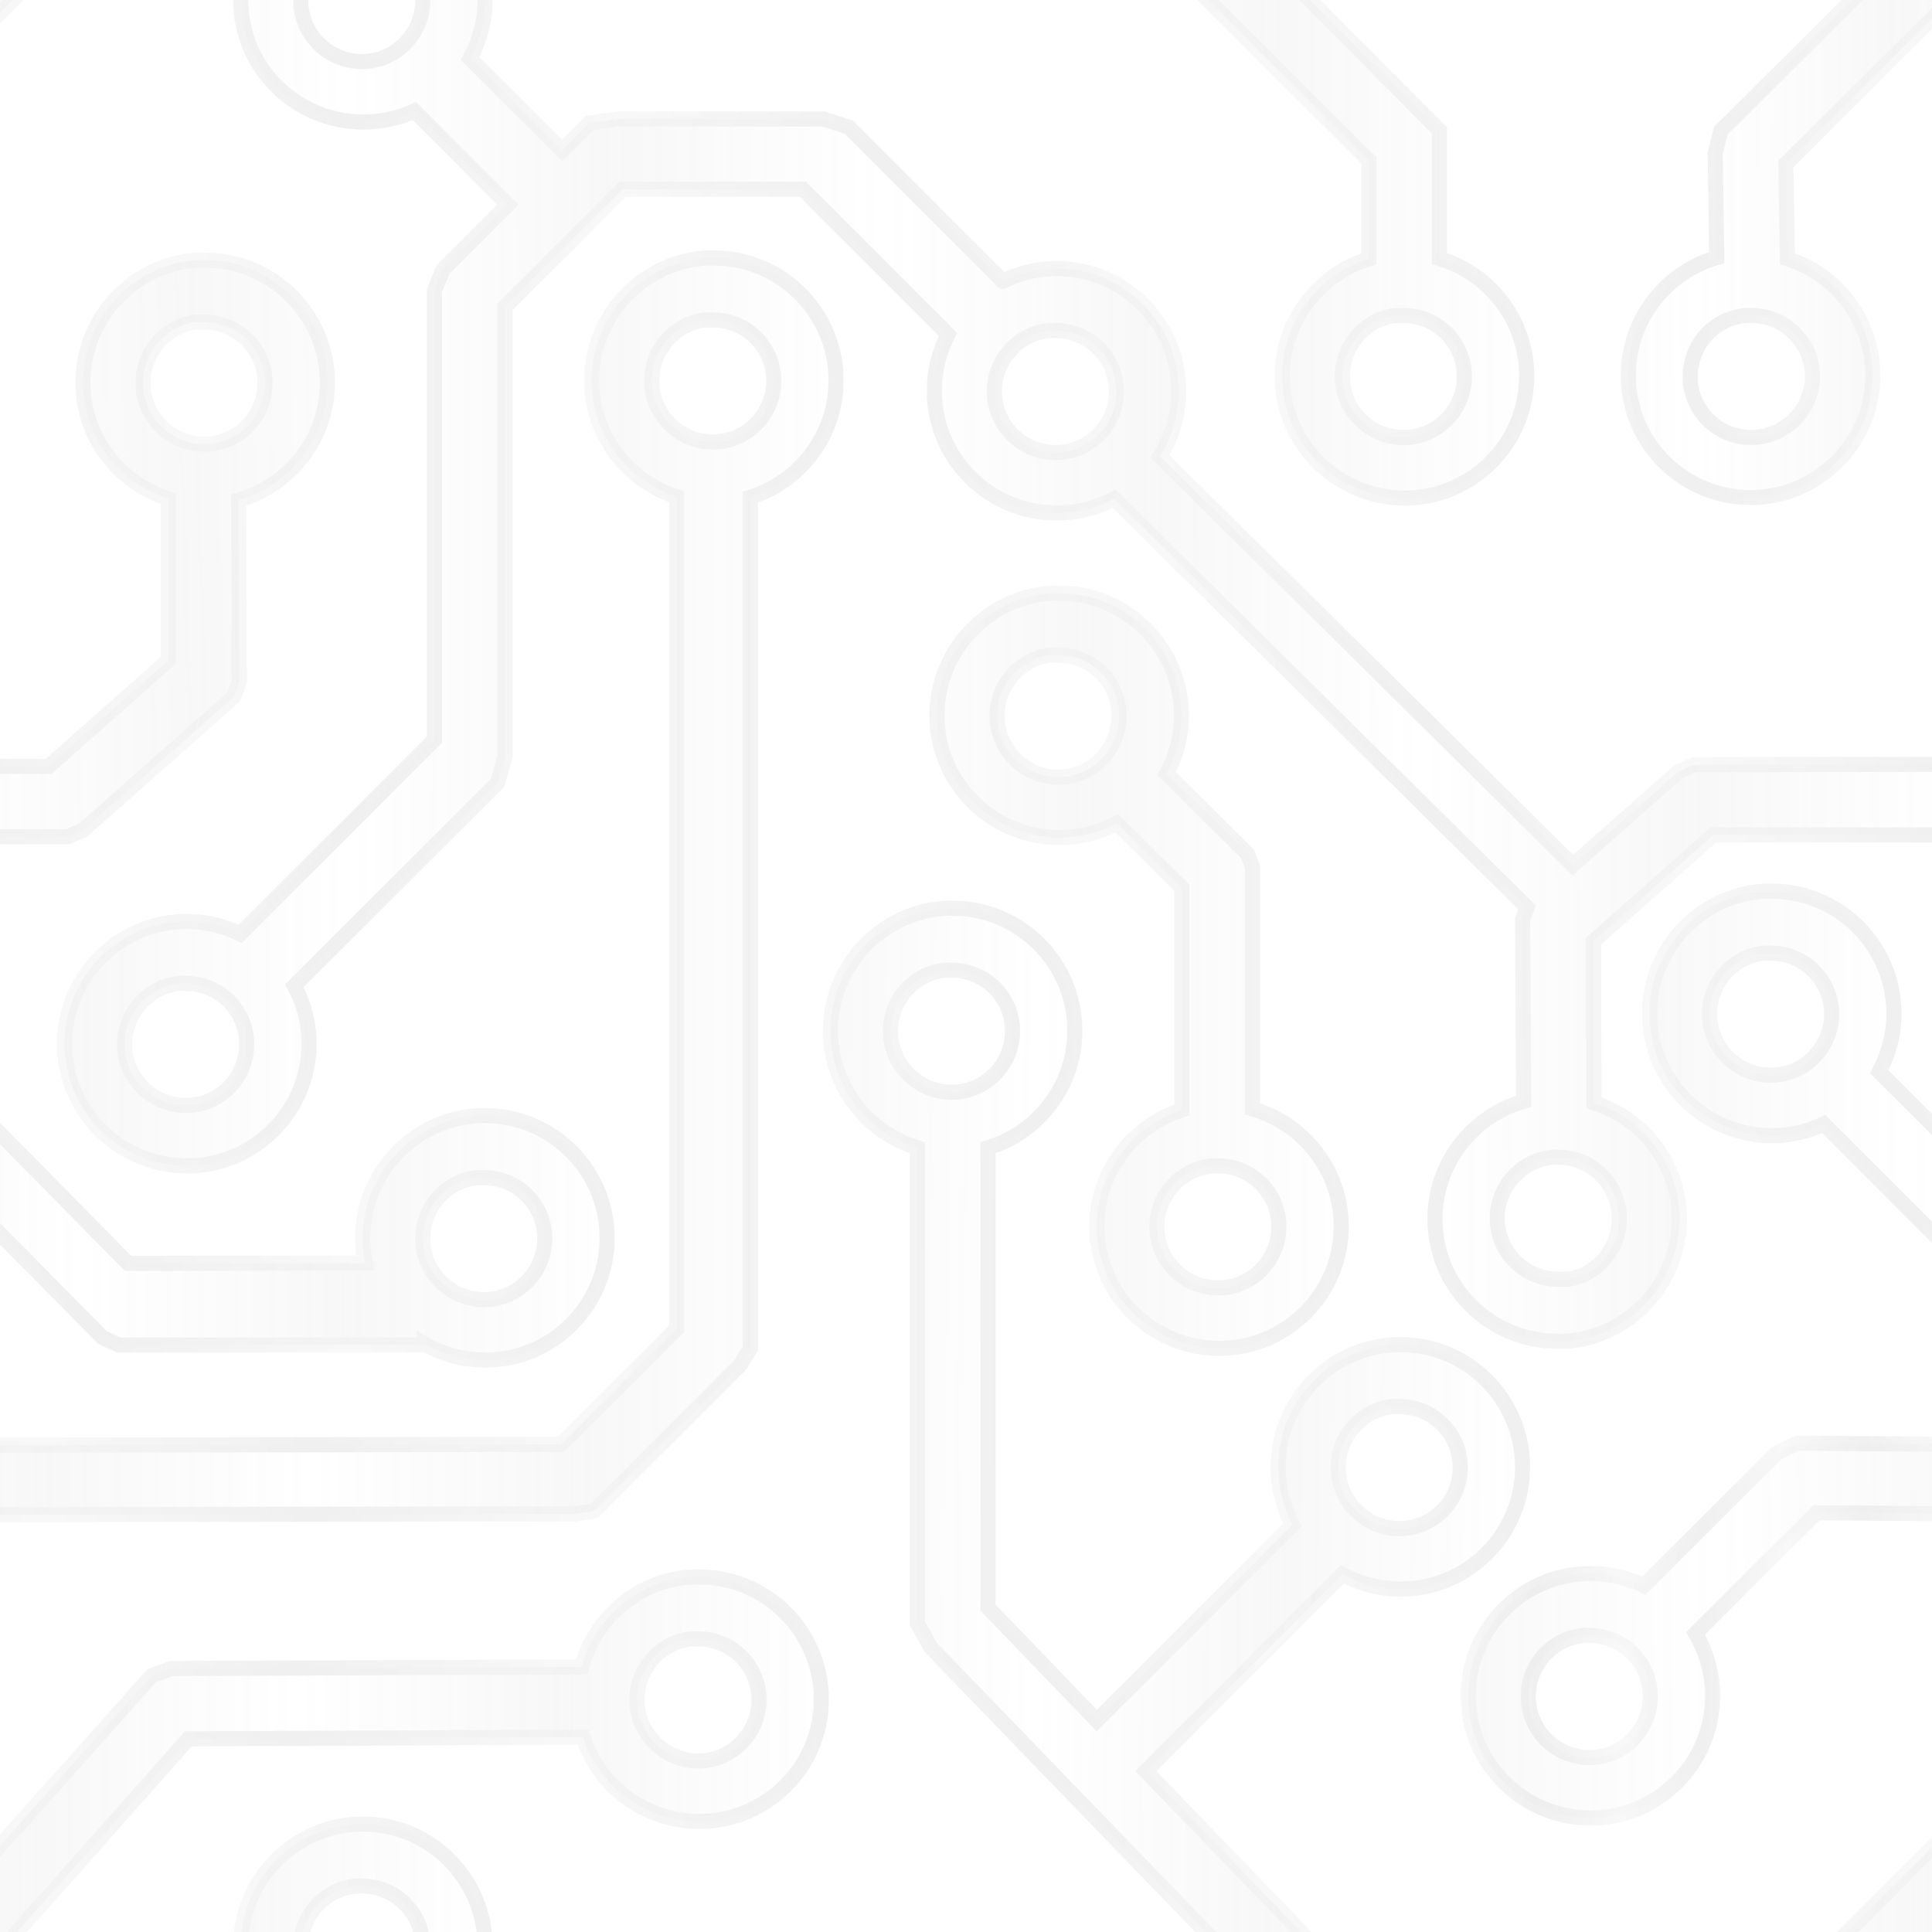 <?xml version="1.0" encoding="UTF-8" standalone="no"?>
<!-- Created with Inkscape (http://www.inkscape.org/) -->
<svg
   xmlns:dc="http://purl.org/dc/elements/1.1/"
   xmlns:cc="http://web.resource.org/cc/"
   xmlns:rdf="http://www.w3.org/1999/02/22-rdf-syntax-ns#"
   xmlns:svg="http://www.w3.org/2000/svg"
   xmlns="http://www.w3.org/2000/svg"
   xmlns:xlink="http://www.w3.org/1999/xlink"
   xmlns:sodipodi="http://sodipodi.sourceforge.net/DTD/sodipodi-0.dtd"
   xmlns:inkscape="http://www.inkscape.org/namespaces/inkscape"
   width="128"
   height="128"
   id="svg2"
   sodipodi:version="0.32"
   inkscape:version="0.44+devel"
   sodipodi:docbase="/home/fenix/devel/lunique-cvs/htdocs/src/img"
   sodipodi:docname="back.svg"
   version="1.0"
   inkscape:export-filename="/home/fenix/design/unique/back.png"
   inkscape:export-xdpi="72"
   inkscape:export-ydpi="72"
   inkscape:output_extension="org.inkscape.output.svg.inkscape"
   sodipodi:modified="true">
  <defs
     id="defs4">
    <linearGradient
       id="linearGradient17172">
      <stop
         id="stop17174"
         offset="0"
         style="stop-color:#939393;stop-opacity:1;" />
      <stop
         id="stop17176"
         offset="1"
         style="stop-color:#0a0a0a;stop-opacity:0;" />
    </linearGradient>
    <linearGradient
       id="linearGradient7523">
      <stop
         style="stop-color:#828262;stop-opacity:1;"
         offset="0"
         id="stop7525" />
      <stop
         style="stop-color:#1c1c1c;stop-opacity:0"
         offset="1"
         id="stop7527" />
    </linearGradient>
    <linearGradient
       id="linearGradient4888">
      <stop
         id="stop4890"
         offset="0"
         style="stop-color:#000000;stop-opacity:0.456;" />
      <stop
         id="stop4892"
         offset="1"
         style="stop-color:#000000;stop-opacity:1;" />
    </linearGradient>
    <linearGradient
       id="linearGradient4872">
      <stop
         style="stop-color:#828282;stop-opacity:1;"
         offset="0"
         id="stop4874" />
      <stop
         style="stop-color:#828282;stop-opacity:0;"
         offset="1"
         id="stop4876" />
    </linearGradient>
    <linearGradient
       inkscape:collect="always"
       xlink:href="#linearGradient4888"
       id="linearGradient8422"
       x1="313.311"
       y1="536.149"
       x2="313.311"
       y2="446.455"
       gradientUnits="userSpaceOnUse"
       gradientTransform="matrix(0.858,0,0,0.858,-110.27,-144.05)" />
    <linearGradient
       inkscape:collect="always"
       xlink:href="#linearGradient17172"
       id="linearGradient8430"
       x1="313.311"
       y1="536.149"
       x2="313.311"
       y2="446.455"
       gradientUnits="userSpaceOnUse"
       gradientTransform="matrix(0.858,0,0,0.858,-110.27,-144.05)" />
    <linearGradient
       inkscape:collect="always"
       xlink:href="#linearGradient4888"
       id="linearGradient1347"
       gradientUnits="userSpaceOnUse"
       gradientTransform="matrix(0.324,-0.11,0.109,0.326,15.756,-55.776)"
       spreadMethod="pad"
       x1="198.926"
       y1="430.961"
       x2="198.926"
       y2="136.474" />
    <linearGradient
       inkscape:collect="always"
       xlink:href="#linearGradient4872"
       id="linearGradient1349"
       gradientUnits="userSpaceOnUse"
       gradientTransform="matrix(0.324,-0.11,0.109,0.326,-30.078,-41.383)"
       x1="339.338"
       y1="433.991"
       x2="339.338"
       y2="139.504" />
    <linearGradient
       inkscape:collect="always"
       xlink:href="#linearGradient4872"
       id="linearGradient1353"
       gradientUnits="userSpaceOnUse"
       gradientTransform="matrix(0.519,0,0,0.525,-410.061,-257.668)"
       x1="339.338"
       y1="433.991"
       x2="339.338"
       y2="139.504" />
    <linearGradient
       inkscape:collect="always"
       xlink:href="#linearGradient4888"
       id="linearGradient1355"
       gradientUnits="userSpaceOnUse"
       gradientTransform="matrix(0.519,0,0,0.525,-337.245,-256.076)"
       spreadMethod="pad"
       x1="198.926"
       y1="430.961"
       x2="198.926"
       y2="136.474" />
    <linearGradient
       inkscape:collect="always"
       xlink:href="#linearGradient4872"
       id="linearGradient1377"
       gradientUnits="userSpaceOnUse"
       gradientTransform="matrix(0.324,-0.11,0.109,0.326,-62.324,22.884)"
       x1="339.338"
       y1="433.991"
       x2="339.338"
       y2="139.504" />
    <linearGradient
       inkscape:collect="always"
       xlink:href="#linearGradient4888"
       id="linearGradient1379"
       gradientUnits="userSpaceOnUse"
       gradientTransform="matrix(0.324,-0.11,0.109,0.326,-16.491,8.492)"
       spreadMethod="pad"
       x1="198.926"
       y1="430.961"
       x2="198.926"
       y2="136.474" />
    <linearGradient
       inkscape:collect="always"
       xlink:href="#linearGradient4872"
       id="linearGradient1383"
       gradientUnits="userSpaceOnUse"
       gradientTransform="matrix(0.324,-0.11,0.109,0.326,1.973,-105.93)"
       x1="339.338"
       y1="433.991"
       x2="339.338"
       y2="139.504" />
    <linearGradient
       inkscape:collect="always"
       xlink:href="#linearGradient4888"
       id="linearGradient1385"
       gradientUnits="userSpaceOnUse"
       gradientTransform="matrix(0.324,-0.11,0.109,0.326,47.807,-120.322)"
       spreadMethod="pad"
       x1="198.926"
       y1="430.961"
       x2="198.926"
       y2="136.474" />
    <linearGradient
       inkscape:collect="always"
       xlink:href="#linearGradient4872"
       id="linearGradient1389"
       gradientUnits="userSpaceOnUse"
       gradientTransform="matrix(0.324,-0.11,0.109,0.326,-93.58,-73.087)"
       x1="339.338"
       y1="433.991"
       x2="339.338"
       y2="139.504" />
    <linearGradient
       inkscape:collect="always"
       xlink:href="#linearGradient4888"
       id="linearGradient1391"
       gradientUnits="userSpaceOnUse"
       gradientTransform="matrix(0.324,-0.11,0.109,0.326,-47.747,-87.48)"
       spreadMethod="pad"
       x1="198.926"
       y1="430.961"
       x2="198.926"
       y2="136.474" />
    <linearGradient
       inkscape:collect="always"
       xlink:href="#linearGradient4872"
       id="linearGradient1395"
       gradientUnits="userSpaceOnUse"
       gradientTransform="matrix(0.324,-0.11,0.109,0.326,33.996,-9.176)"
       x1="339.338"
       y1="433.991"
       x2="339.338"
       y2="139.504" />
    <linearGradient
       inkscape:collect="always"
       xlink:href="#linearGradient4888"
       id="linearGradient1397"
       gradientUnits="userSpaceOnUse"
       gradientTransform="matrix(0.324,-0.11,0.109,0.326,79.83,-23.568)"
       spreadMethod="pad"
       x1="198.926"
       y1="430.961"
       x2="198.926"
       y2="136.474" />
    <linearGradient
       inkscape:collect="always"
       xlink:href="#linearGradient4872"
       id="linearGradient1401"
       gradientUnits="userSpaceOnUse"
       gradientTransform="matrix(0.324,-0.11,0.109,0.326,65.531,-73.644)"
       x1="339.338"
       y1="433.991"
       x2="339.338"
       y2="139.504" />
    <linearGradient
       inkscape:collect="always"
       xlink:href="#linearGradient4888"
       id="linearGradient1403"
       gradientUnits="userSpaceOnUse"
       gradientTransform="matrix(0.324,-0.11,0.109,0.326,111.365,-88.036)"
       spreadMethod="pad"
       x1="198.926"
       y1="430.961"
       x2="198.926"
       y2="136.474" />
    <linearGradient
       inkscape:collect="always"
       xlink:href="#linearGradient4872"
       id="linearGradient1407"
       gradientUnits="userSpaceOnUse"
       gradientTransform="matrix(0.324,-0.11,0.109,0.326,-62.045,-137.555)"
       x1="339.338"
       y1="433.991"
       x2="339.338"
       y2="139.504" />
    <linearGradient
       inkscape:collect="always"
       xlink:href="#linearGradient4888"
       id="linearGradient1409"
       gradientUnits="userSpaceOnUse"
       gradientTransform="matrix(0.324,-0.11,0.109,0.326,-16.212,-151.948)"
       spreadMethod="pad"
       x1="198.926"
       y1="430.961"
       x2="198.926"
       y2="136.474" />
    <linearGradient
       inkscape:collect="always"
       xlink:href="#linearGradient4872"
       id="linearGradient1413"
       gradientUnits="userSpaceOnUse"
       gradientTransform="matrix(0.324,-0.11,0.109,0.326,1.777,55.159)"
       x1="339.338"
       y1="433.991"
       x2="339.338"
       y2="139.504" />
    <linearGradient
       inkscape:collect="always"
       xlink:href="#linearGradient4888"
       id="linearGradient1415"
       gradientUnits="userSpaceOnUse"
       gradientTransform="matrix(0.324,-0.11,0.109,0.326,47.611,40.767)"
       spreadMethod="pad"
       x1="198.926"
       y1="430.961"
       x2="198.926"
       y2="136.474" />
    <linearGradient
       inkscape:collect="always"
       xlink:href="#linearGradient4872"
       id="linearGradient1419"
       gradientUnits="userSpaceOnUse"
       gradientTransform="matrix(0.324,-0.11,0.109,0.326,65.993,86.112)"
       x1="339.338"
       y1="433.991"
       x2="339.338"
       y2="139.504" />
    <linearGradient
       inkscape:collect="always"
       xlink:href="#linearGradient4888"
       id="linearGradient1421"
       gradientUnits="userSpaceOnUse"
       gradientTransform="matrix(0.324,-0.11,0.109,0.326,111.826,71.719)"
       spreadMethod="pad"
       x1="198.926"
       y1="430.961"
       x2="198.926"
       y2="136.474" />
    <linearGradient
       inkscape:collect="always"
       xlink:href="#linearGradient4872"
       id="linearGradient1425"
       gradientUnits="userSpaceOnUse"
       gradientTransform="matrix(0.324,-0.11,0.109,0.326,97.528,21.644)"
       x1="339.338"
       y1="433.991"
       x2="339.338"
       y2="139.504" />
    <linearGradient
       inkscape:collect="always"
       xlink:href="#linearGradient4888"
       id="linearGradient1427"
       gradientUnits="userSpaceOnUse"
       gradientTransform="matrix(0.324,-0.11,0.109,0.326,143.361,7.251)"
       spreadMethod="pad"
       x1="198.926"
       y1="430.961"
       x2="198.926"
       y2="136.474" />
    <linearGradient
       inkscape:collect="always"
       xlink:href="#linearGradient4872"
       id="linearGradient1431"
       gradientUnits="userSpaceOnUse"
       gradientTransform="matrix(0.324,-0.11,0.109,0.326,-93.888,87.605)"
       x1="339.338"
       y1="433.991"
       x2="339.338"
       y2="139.504" />
    <linearGradient
       inkscape:collect="always"
       xlink:href="#linearGradient4888"
       id="linearGradient1433"
       gradientUnits="userSpaceOnUse"
       gradientTransform="matrix(0.324,-0.11,0.109,0.326,-48.054,73.212)"
       spreadMethod="pad"
       x1="198.926"
       y1="430.961"
       x2="198.926"
       y2="136.474" />
    <linearGradient
       inkscape:collect="always"
       xlink:href="#linearGradient4872"
       id="linearGradient1437"
       gradientUnits="userSpaceOnUse"
       gradientTransform="matrix(0.324,-0.11,0.109,0.326,-29.757,119.627)"
       x1="339.338"
       y1="433.991"
       x2="339.338"
       y2="139.504" />
    <linearGradient
       inkscape:collect="always"
       xlink:href="#linearGradient4888"
       id="linearGradient1439"
       gradientUnits="userSpaceOnUse"
       gradientTransform="matrix(0.324,-0.11,0.109,0.326,16.076,105.234)"
       spreadMethod="pad"
       x1="198.926"
       y1="430.961"
       x2="198.926"
       y2="136.474" />
    <linearGradient
       inkscape:collect="always"
       xlink:href="#linearGradient4872"
       id="linearGradient1443"
       gradientUnits="userSpaceOnUse"
       gradientTransform="matrix(0.324,-0.11,0.109,0.326,34.458,150.58)"
       x1="339.338"
       y1="433.991"
       x2="339.338"
       y2="139.504" />
    <linearGradient
       inkscape:collect="always"
       xlink:href="#linearGradient4888"
       id="linearGradient1445"
       gradientUnits="userSpaceOnUse"
       gradientTransform="matrix(0.324,-0.11,0.109,0.326,80.292,136.187)"
       spreadMethod="pad"
       x1="198.926"
       y1="430.961"
       x2="198.926"
       y2="136.474" />
    <linearGradient
       inkscape:collect="always"
       xlink:href="#linearGradient4872"
       id="linearGradient1449"
       gradientUnits="userSpaceOnUse"
       gradientTransform="matrix(0.324,-0.11,0.109,0.326,-125.423,152.073)"
       x1="339.338"
       y1="433.991"
       x2="339.338"
       y2="139.504" />
    <linearGradient
       inkscape:collect="always"
       xlink:href="#linearGradient4888"
       id="linearGradient1451"
       gradientUnits="userSpaceOnUse"
       gradientTransform="matrix(0.324,-0.11,0.109,0.326,-79.589,137.68)"
       spreadMethod="pad"
       x1="198.926"
       y1="430.961"
       x2="198.926"
       y2="136.474" />
    <linearGradient
       inkscape:collect="always"
       xlink:href="#linearGradient4872"
       id="linearGradient1455"
       gradientUnits="userSpaceOnUse"
       gradientTransform="matrix(0.324,-0.11,0.109,0.326,-61.292,184.095)"
       x1="339.338"
       y1="433.991"
       x2="339.338"
       y2="139.504" />
    <linearGradient
       inkscape:collect="always"
       xlink:href="#linearGradient4888"
       id="linearGradient1457"
       gradientUnits="userSpaceOnUse"
       gradientTransform="matrix(0.324,-0.11,0.109,0.326,-15.459,169.702)"
       spreadMethod="pad"
       x1="198.926"
       y1="430.961"
       x2="198.926"
       y2="136.474" />
    <linearGradient
       inkscape:collect="always"
       xlink:href="#linearGradient4872"
       id="linearGradient1461"
       gradientUnits="userSpaceOnUse"
       gradientTransform="matrix(0.324,-0.11,0.109,0.326,-125.56,-9.072)"
       x1="339.338"
       y1="433.991"
       x2="339.338"
       y2="139.504" />
    <linearGradient
       inkscape:collect="always"
       xlink:href="#linearGradient4888"
       id="linearGradient1463"
       gradientUnits="userSpaceOnUse"
       gradientTransform="matrix(0.324,-0.11,0.109,0.326,-79.726,-23.464)"
       spreadMethod="pad"
       x1="198.926"
       y1="430.961"
       x2="198.926"
       y2="136.474" />
    <linearGradient
       inkscape:collect="always"
       xlink:href="#linearGradient4872"
       id="linearGradient1467"
       gradientUnits="userSpaceOnUse"
       gradientTransform="matrix(0.324,-0.11,0.109,0.326,-158.19,55.336)"
       x1="339.338"
       y1="433.991"
       x2="339.338"
       y2="139.504" />
    <linearGradient
       inkscape:collect="always"
       xlink:href="#linearGradient4888"
       id="linearGradient1469"
       gradientUnits="userSpaceOnUse"
       gradientTransform="matrix(0.324,-0.11,0.109,0.326,-112.356,40.944)"
       spreadMethod="pad"
       x1="198.926"
       y1="430.961"
       x2="198.926"
       y2="136.474" />
    <linearGradient
       inkscape:collect="always"
       xlink:href="#linearGradient4872"
       id="linearGradient1473"
       gradientUnits="userSpaceOnUse"
       gradientTransform="matrix(0.324,-0.11,0.109,0.326,-189.772,119.657)"
       x1="339.338"
       y1="433.991"
       x2="339.338"
       y2="139.504" />
    <linearGradient
       inkscape:collect="always"
       xlink:href="#linearGradient4888"
       id="linearGradient1475"
       gradientUnits="userSpaceOnUse"
       gradientTransform="matrix(0.324,-0.11,0.109,0.326,-143.939,105.264)"
       spreadMethod="pad"
       x1="198.926"
       y1="430.961"
       x2="198.926"
       y2="136.474" />
    <linearGradient
       inkscape:collect="always"
       xlink:href="#linearGradient4872"
       id="linearGradient1479"
       gradientUnits="userSpaceOnUse"
       gradientTransform="matrix(0.324,-0.11,0.109,0.326,2.62,214.413)"
       x1="339.338"
       y1="433.991"
       x2="339.338"
       y2="139.504" />
    <linearGradient
       inkscape:collect="always"
       xlink:href="#linearGradient4888"
       id="linearGradient1481"
       gradientUnits="userSpaceOnUse"
       gradientTransform="matrix(0.324,-0.11,0.109,0.326,48.453,200.02)"
       spreadMethod="pad"
       x1="198.926"
       y1="430.961"
       x2="198.926"
       y2="136.474" />
    <linearGradient
       inkscape:collect="always"
       xlink:href="#linearGradient4872"
       id="linearGradient1485"
       gradientUnits="userSpaceOnUse"
       gradientTransform="matrix(0.324,-0.11,0.109,0.326,129.016,-41.37)"
       x1="339.338"
       y1="433.991"
       x2="339.338"
       y2="139.504" />
    <linearGradient
       inkscape:collect="always"
       xlink:href="#linearGradient4888"
       id="linearGradient1487"
       gradientUnits="userSpaceOnUse"
       gradientTransform="matrix(0.324,-0.11,0.109,0.326,174.849,-55.763)"
       spreadMethod="pad"
       x1="198.926"
       y1="430.961"
       x2="198.926"
       y2="136.474" />
    <linearGradient
       inkscape:collect="always"
       xlink:href="#linearGradient4872"
       id="linearGradient1491"
       gradientUnits="userSpaceOnUse"
       gradientTransform="matrix(0.324,-0.11,0.109,0.326,-157.838,-105.227)"
       x1="339.338"
       y1="433.991"
       x2="339.338"
       y2="139.504" />
    <linearGradient
       inkscape:collect="always"
       xlink:href="#linearGradient4888"
       id="linearGradient1493"
       gradientUnits="userSpaceOnUse"
       gradientTransform="matrix(0.324,-0.11,0.109,0.326,-112.005,-119.62)"
       spreadMethod="pad"
       x1="198.926"
       y1="430.961"
       x2="198.926"
       y2="136.474" />
    <linearGradient
       inkscape:collect="always"
       xlink:href="#linearGradient4872"
       id="linearGradient1497"
       gradientUnits="userSpaceOnUse"
       gradientTransform="matrix(0.324,-0.11,0.109,0.326,-189.275,-41.557)"
       x1="339.338"
       y1="433.991"
       x2="339.338"
       y2="139.504" />
    <linearGradient
       inkscape:collect="always"
       xlink:href="#linearGradient4888"
       id="linearGradient1499"
       gradientUnits="userSpaceOnUse"
       gradientTransform="matrix(0.324,-0.11,0.109,0.326,-143.441,-55.95)"
       spreadMethod="pad"
       x1="198.926"
       y1="430.961"
       x2="198.926"
       y2="136.474" />
    <linearGradient
       inkscape:collect="always"
       xlink:href="#linearGradient4872"
       id="linearGradient1503"
       gradientUnits="userSpaceOnUse"
       gradientTransform="matrix(0.324,-0.11,0.109,0.326,-126.422,-169.914)"
       x1="339.338"
       y1="433.991"
       x2="339.338"
       y2="139.504" />
    <linearGradient
       inkscape:collect="always"
       xlink:href="#linearGradient4888"
       id="linearGradient1505"
       gradientUnits="userSpaceOnUse"
       gradientTransform="matrix(0.324,-0.11,0.109,0.326,-80.589,-184.306)"
       spreadMethod="pad"
       x1="198.926"
       y1="430.961"
       x2="198.926"
       y2="136.474" />
    <linearGradient
       inkscape:collect="always"
       xlink:href="#linearGradient4872"
       id="linearGradient1509"
       gradientUnits="userSpaceOnUse"
       gradientTransform="matrix(0.324,-0.11,0.109,0.326,-221.419,23.098)"
       x1="339.338"
       y1="433.991"
       x2="339.338"
       y2="139.504" />
    <linearGradient
       inkscape:collect="always"
       xlink:href="#linearGradient4888"
       id="linearGradient1511"
       gradientUnits="userSpaceOnUse"
       gradientTransform="matrix(0.324,-0.11,0.109,0.326,-175.585,8.706)"
       spreadMethod="pad"
       x1="198.926"
       y1="430.961"
       x2="198.926"
       y2="136.474" />
    <linearGradient
       inkscape:collect="always"
       xlink:href="#linearGradient4872"
       id="linearGradient2394"
       gradientUnits="userSpaceOnUse"
       gradientTransform="matrix(0.324,-0.11,0.109,0.326,-253.233,87.099)"
       x1="339.338"
       y1="433.991"
       x2="339.338"
       y2="139.504" />
    <linearGradient
       inkscape:collect="always"
       xlink:href="#linearGradient4888"
       id="linearGradient2396"
       gradientUnits="userSpaceOnUse"
       gradientTransform="matrix(0.324,-0.11,0.109,0.326,-207.399,72.707)"
       spreadMethod="pad"
       x1="198.926"
       y1="430.961"
       x2="198.926"
       y2="136.474" />
    <linearGradient
       inkscape:collect="always"
       xlink:href="#linearGradient4888"
       id="linearGradient3238"
       x1="31.862"
       y1="31.56"
       x2="55.152"
       y2="30.845"
       gradientUnits="userSpaceOnUse"
       gradientTransform="translate(-16.107,0.179)"
       spreadMethod="reflect" />
    <linearGradient
       inkscape:collect="always"
       xlink:href="#linearGradient4872"
       id="linearGradient3248"
       x1="31.862"
       y1="31.56"
       x2="55.152"
       y2="30.845"
       gradientUnits="userSpaceOnUse"
       gradientTransform="translate(-16.107,0.179)"
       spreadMethod="reflect" />
    <linearGradient
       inkscape:collect="always"
       xlink:href="#linearGradient4872"
       id="linearGradient3254"
       gradientUnits="userSpaceOnUse"
       gradientTransform="translate(-59.087,23.87)"
       x1="22.219"
       y1="31.203"
       x2="44.438"
       y2="31.203"
       spreadMethod="reflect" />
    <linearGradient
       inkscape:collect="always"
       xlink:href="#linearGradient4888"
       id="linearGradient3256"
       gradientUnits="userSpaceOnUse"
       gradientTransform="translate(-59.087,23.87)"
       x1="22.219"
       y1="31.203"
       x2="44.438"
       y2="31.203"
       spreadMethod="reflect" />
    <linearGradient
       inkscape:collect="always"
       xlink:href="#linearGradient4872"
       id="linearGradient3258"
       gradientUnits="userSpaceOnUse"
       gradientTransform="translate(-58.819,23.424)"
       x1="29.531"
       y1="50.124"
       x2="36.301"
       y2="50.124"
       spreadMethod="reflect" />
    <linearGradient
       inkscape:collect="always"
       xlink:href="#linearGradient4888"
       id="linearGradient3260"
       gradientUnits="userSpaceOnUse"
       gradientTransform="translate(-58.819,23.424)"
       x1="29.531"
       y1="50.124"
       x2="36.301"
       y2="50.124"
       spreadMethod="reflect" />
    <linearGradient
       inkscape:collect="always"
       xlink:href="#linearGradient4888"
       id="linearGradient3323"
       gradientUnits="userSpaceOnUse"
       gradientTransform="matrix(-1,1.279943e-3,-1.279943e-3,-1,162.426,131.746)"
       x1="22.219"
       y1="31.203"
       x2="44.438"
       y2="31.203"
       spreadMethod="reflect" />
    <linearGradient
       inkscape:collect="always"
       xlink:href="#linearGradient4872"
       id="linearGradient3329"
       gradientUnits="userSpaceOnUse"
       gradientTransform="translate(25.958,8.023365e-3)"
       x1="22.219"
       y1="31.203"
       x2="44.438"
       y2="31.203"
       spreadMethod="reflect" />
    <linearGradient
       inkscape:collect="always"
       xlink:href="#linearGradient4888"
       id="linearGradient3331"
       gradientUnits="userSpaceOnUse"
       gradientTransform="translate(25.958,8.023365e-3)"
       x1="22.219"
       y1="31.203"
       x2="44.438"
       y2="31.203"
       spreadMethod="reflect" />
    <linearGradient
       inkscape:collect="always"
       xlink:href="#linearGradient4872"
       id="linearGradient4224"
       gradientUnits="userSpaceOnUse"
       gradientTransform="matrix(-1,1.279943e-3,-1.279943e-3,-1,162.426,131.746)"
       x1="22.219"
       y1="31.203"
       x2="44.438"
       y2="31.203"
       spreadMethod="reflect" />
    <linearGradient
       inkscape:collect="always"
       xlink:href="#linearGradient4872"
       id="linearGradient4230"
       gradientUnits="userSpaceOnUse"
       gradientTransform="translate(83.101,-0.375)"
       x1="22.219"
       y1="31.203"
       x2="44.438"
       y2="31.203"
       spreadMethod="reflect" />
    <linearGradient
       inkscape:collect="always"
       xlink:href="#linearGradient4888"
       id="linearGradient4232"
       gradientUnits="userSpaceOnUse"
       gradientTransform="translate(83.101,-0.375)"
       x1="22.219"
       y1="31.203"
       x2="44.438"
       y2="31.203"
       spreadMethod="reflect" />
    <linearGradient
       inkscape:collect="always"
       xlink:href="#linearGradient4872"
       id="linearGradient6905"
       gradientUnits="userSpaceOnUse"
       gradientTransform="translate(67.743,69.983)"
       x1="22.219"
       y1="31.203"
       x2="44.438"
       y2="31.203"
       spreadMethod="reflect" />
    <linearGradient
       inkscape:collect="always"
       xlink:href="#linearGradient4888"
       id="linearGradient6907"
       gradientUnits="userSpaceOnUse"
       gradientTransform="translate(67.743,69.983)"
       x1="22.219"
       y1="31.203"
       x2="44.438"
       y2="31.203"
       spreadMethod="reflect" />
    <linearGradient
       inkscape:collect="always"
       xlink:href="#linearGradient4888"
       id="linearGradient9571"
       gradientUnits="userSpaceOnUse"
       gradientTransform="translate(158.879,-60.989)"
       spreadMethod="reflect"
       x1="29.531"
       y1="50.124"
       x2="36.301"
       y2="50.124" />
    <linearGradient
       inkscape:collect="always"
       xlink:href="#linearGradient4872"
       id="linearGradient9574"
       gradientUnits="userSpaceOnUse"
       gradientTransform="translate(158.879,-60.989)"
       spreadMethod="reflect"
       x1="6.153"
       y1="182.448"
       x2="-16.72"
       y2="182.701" />
    <linearGradient
       inkscape:collect="always"
       xlink:href="#linearGradient4888"
       id="linearGradient9603"
       gradientUnits="userSpaceOnUse"
       gradientTransform="translate(45.716,53.794)"
       spreadMethod="reflect"
       x1="20.433"
       y1="30.845"
       x2="40.509"
       y2="31.024" />
    <linearGradient
       inkscape:collect="always"
       xlink:href="#linearGradient4872"
       id="linearGradient9605"
       gradientUnits="userSpaceOnUse"
       gradientTransform="translate(45.716,53.794)"
       spreadMethod="reflect"
       x1="20.433"
       y1="30.845"
       x2="40.509"
       y2="31.024" />
    <linearGradient
       inkscape:collect="always"
       xlink:href="#linearGradient4872"
       id="linearGradient10502"
       gradientUnits="userSpaceOnUse"
       gradientTransform="translate(24.756,109.099)"
       spreadMethod="reflect"
       x1="22.219"
       y1="31.203"
       x2="44.438"
       y2="31.203" />
    <linearGradient
       inkscape:collect="always"
       xlink:href="#linearGradient4888"
       id="linearGradient10504"
       gradientUnits="userSpaceOnUse"
       gradientTransform="translate(24.756,109.099)"
       spreadMethod="reflect"
       x1="22.219"
       y1="31.203"
       x2="44.438"
       y2="31.203" />
    <linearGradient
       inkscape:collect="always"
       xlink:href="#linearGradient4888"
       id="linearGradient10533"
       gradientUnits="userSpaceOnUse"
       gradientTransform="matrix(-1.400132e-3,-1,1,-1.400132e-3,113.894,64.163)"
       spreadMethod="reflect"
       x1="33.056"
       y1="9.762"
       x2="33.08"
       y2="26.593" />
    <linearGradient
       inkscape:collect="always"
       xlink:href="#linearGradient4872"
       id="linearGradient10535"
       gradientUnits="userSpaceOnUse"
       gradientTransform="matrix(-1.400132e-3,-1,1,-1.400132e-3,113.894,64.163)"
       spreadMethod="reflect"
       x1="33.056"
       y1="9.762"
       x2="33.08"
       y2="26.593" />
    <linearGradient
       inkscape:collect="always"
       xlink:href="#linearGradient4872"
       id="linearGradient13158"
       gradientUnits="userSpaceOnUse"
       gradientTransform="translate(191.085,-51.135)"
       spreadMethod="reflect"
       x1="33.622"
       y1="50.83"
       x2="18.937"
       y2="65.72" />
    <linearGradient
       inkscape:collect="always"
       xlink:href="#linearGradient4888"
       id="linearGradient13160"
       gradientUnits="userSpaceOnUse"
       gradientTransform="translate(191.085,-51.135)"
       spreadMethod="reflect"
       x1="33.622"
       y1="50.83"
       x2="18.937"
       y2="65.72" />
    <linearGradient
       inkscape:collect="always"
       xlink:href="#linearGradient4872"
       id="linearGradient13164"
       gradientUnits="userSpaceOnUse"
       gradientTransform="translate(-35.062,-49.997)"
       spreadMethod="reflect"
       x1="33.622"
       y1="50.83"
       x2="18.937"
       y2="65.72" />
    <linearGradient
       inkscape:collect="always"
       xlink:href="#linearGradient4888"
       id="linearGradient13166"
       gradientUnits="userSpaceOnUse"
       gradientTransform="translate(-35.062,-49.997)"
       spreadMethod="reflect"
       x1="33.622"
       y1="50.83"
       x2="18.937"
       y2="65.72" />
    <linearGradient
       inkscape:collect="always"
       xlink:href="#linearGradient4872"
       id="linearGradient13176"
       gradientUnits="userSpaceOnUse"
       gradientTransform="translate(7.029,70.94)"
       spreadMethod="reflect"
       x1="22.219"
       y1="31.203"
       x2="44.438"
       y2="31.203" />
    <linearGradient
       inkscape:collect="always"
       xlink:href="#linearGradient4888"
       id="linearGradient13178"
       gradientUnits="userSpaceOnUse"
       gradientTransform="translate(7.029,70.94)"
       spreadMethod="reflect"
       x1="22.219"
       y1="31.203"
       x2="44.438"
       y2="31.203" />
    <linearGradient
       inkscape:collect="always"
       xlink:href="#linearGradient4872"
       id="linearGradient13236"
       gradientUnits="userSpaceOnUse"
       gradientTransform="translate(113.458,52.369)"
       spreadMethod="reflect"
       x1="22.219"
       y1="31.203"
       x2="44.438"
       y2="31.203" />
    <linearGradient
       inkscape:collect="always"
       xlink:href="#linearGradient4888"
       id="linearGradient13238"
       gradientUnits="userSpaceOnUse"
       gradientTransform="translate(113.458,52.369)"
       spreadMethod="reflect"
       x1="22.219"
       y1="31.203"
       x2="44.438"
       y2="31.203" />
    <linearGradient
       inkscape:collect="always"
       xlink:href="#linearGradient4872"
       id="linearGradient13254"
       gradientUnits="userSpaceOnUse"
       gradientTransform="translate(-3.062,129.532)"
       spreadMethod="reflect"
       x1="22.219"
       y1="31.203"
       x2="44.438"
       y2="31.203" />
    <linearGradient
       inkscape:collect="always"
       xlink:href="#linearGradient4888"
       id="linearGradient13256"
       gradientUnits="userSpaceOnUse"
       gradientTransform="translate(-3.062,129.532)"
       spreadMethod="reflect"
       x1="22.219"
       y1="31.203"
       x2="44.438"
       y2="31.203" />
  </defs>
  <sodipodi:namedview
     id="base"
     pagecolor="#ffffff"
     bordercolor="#666666"
     borderopacity="1.0"
     inkscape:pageopacity="0.0"
     inkscape:pageshadow="2"
     inkscape:zoom="1.979899"
     inkscape:cx="47.403501"
     inkscape:cy="47.813574"
     inkscape:document-units="px"
     inkscape:current-layer="layer1"
     inkscape:window-width="1024"
     inkscape:window-height="691"
     inkscape:window-x="0"
     inkscape:window-y="26"
     showgrid="true"
     width="128px"
     height="128px" />
  <g
     inkscape:label="Layer 1"
     inkscape:groupmode="layer"
     id="layer1">
    <g
       id="g14181"
       style="opacity:0.1"
       transform="matrix(0.801,0,0,0.801,-0.202,0.198)">
      <path
         sodipodi:nodetypes="csccccccccccssssssccsssssssc"
         id="path1408"
         d="M 16.455,21.272 C 11.235,21.665 7.112,26.078 7.112,31.397 C 7.112,35.905 10.089,39.694 14.174,40.991 L 14.174,54.366 L 4.268,63.147 L -14.768,63.108 L -14.768,68.952 L 5.862,68.96 L 7.143,68.397 L 19.58,57.397 L 20.049,56.147 L 19.987,41.116 C 24.218,39.915 27.33,36.015 27.33,31.397 C 27.33,25.821 22.813,21.272 17.237,21.272 C 17.149,21.272 17.042,21.27 16.955,21.272 C 16.87,21.274 16.79,21.268 16.705,21.272 C 16.7,21.273 16.679,21.272 16.674,21.272 C 16.648,21.272 16.606,21.272 16.58,21.272 C 16.539,21.275 16.496,21.269 16.455,21.272 z M 16.362,26.397 C 16.381,26.394 16.405,26.4 16.424,26.397 C 16.455,26.396 16.518,26.398 16.549,26.397 C 16.58,26.396 16.643,26.398 16.674,26.397 C 16.823,26.384 16.99,26.397 17.143,26.397 C 19.931,26.397 22.174,28.641 22.174,31.429 C 22.174,34.217 19.931,36.491 17.143,36.491 C 14.355,36.491 12.08,34.217 12.08,31.429 C 12.08,28.895 13.929,26.76 16.362,26.397 z "
         style="opacity:0.6;color:#000000;fill:url(#linearGradient3248);fill-opacity:1;fill-rule:nonzero;stroke:url(#linearGradient3238);stroke-width:1.25;stroke-linecap:round;stroke-linejoin:miter;marker:none;marker-start:none;marker-mid:none;marker-end:none;stroke-miterlimit:4;stroke-dasharray:none;stroke-dashoffset:0.1;stroke-opacity:1;visibility:visible;display:inline;overflow:visible" />
      <path
         id="path3250"
         d="M -26.025,44.964 C -31.48,45.102 -35.868,49.6 -35.868,55.089 C -35.868,60.665 -31.319,65.183 -25.743,65.183 C -20.167,65.183 -15.65,60.665 -15.65,55.089 C -15.65,49.513 -20.167,44.964 -25.743,44.964 C -25.83,44.964 -25.938,44.962 -26.025,44.964 z M -26.306,50.089 C -26.157,50.076 -25.989,50.089 -25.837,50.089 C -23.049,50.089 -20.806,52.332 -20.806,55.12 C -20.806,57.908 -23.049,60.183 -25.837,60.183 C -28.625,60.183 -30.9,57.908 -30.9,55.12 C -30.9,52.485 -28.882,50.318 -26.306,50.089 z "
         style="opacity:0.6;color:#000000;fill:url(#linearGradient3254);fill-opacity:1;fill-rule:nonzero;stroke:url(#linearGradient3256);stroke-width:1.25;stroke-linecap:round;stroke-linejoin:miter;marker:none;marker-start:none;marker-mid:none;marker-end:none;stroke-miterlimit:4;stroke-dasharray:none;stroke-dashoffset:0.1;stroke-opacity:1;visibility:visible;display:inline;overflow:visible" />
      <rect
         ry="0"
         rx="1.91"
         y="64.997"
         x="-28.816"
         height="17.101"
         width="5.825"
         id="rect3252"
         style="opacity:0.6;color:#000000;fill:url(#linearGradient3258);fill-opacity:1;fill-rule:nonzero;stroke:url(#linearGradient3260);stroke-width:1.25;stroke-linecap:round;stroke-linejoin:miter;marker:none;marker-start:none;marker-mid:none;marker-end:none;stroke-miterlimit:4;stroke-dasharray:none;stroke-dashoffset:0.1;stroke-opacity:1;visibility:visible;display:inline;overflow:visible" />
      <path
         sodipodi:nodetypes="cssccccccssssscccccccsssccccssssssssscccccccccsssccccccccsssssssssccssssssssssccssssssccsssssccssssssssssc"
         id="path3319"
         d="M 29.125,-10.375 C 24.078,-9.81 20.156,-5.445 20.156,-0.25 C 20.156,5.326 24.705,9.844 30.281,9.844 C 31.793,9.844 33.244,9.533 34.531,8.938 L 42.25,16.688 L 36.906,22.031 L 36.188,23.781 L 36.188,60.938 L 20.125,77 C 18.793,76.349 17.3,75.969 15.719,75.969 C 15.632,75.969 15.524,75.967 15.438,75.969 C 9.982,76.107 5.594,80.605 5.594,86.094 C 5.594,91.67 10.143,96.188 15.719,96.188 C 21.295,96.188 25.813,91.67 25.812,86.094 C 25.812,84.351 25.371,82.716 24.594,81.281 L 41.406,64.5 L 42.031,62.312 L 42.031,25.125 L 51.75,15.406 L 66.656,15.406 L 78.656,27.406 C 78.652,27.414 78.661,27.429 78.656,27.438 C 77.935,28.831 77.531,30.421 77.531,32.094 C 77.531,37.67 82.08,42.188 87.656,42.188 C 89.377,42.188 90.989,41.759 92.406,41 L 126.562,74.812 L 126.188,75.812 L 126.281,90.844 C 122.051,92.051 118.932,95.976 118.938,100.594 C 118.945,106.17 123.486,110.695 129.062,110.688 C 129.15,110.687 129.257,110.69 129.344,110.688 C 129.429,110.685 129.509,110.692 129.594,110.688 C 129.599,110.687 129.62,110.688 129.625,110.688 C 129.651,110.688 129.693,110.688 129.719,110.688 C 129.745,110.687 129.786,110.687 129.812,110.688 C 129.815,110.687 129.837,110.687 129.844,110.688 C 135.063,110.288 139.163,105.882 139.156,100.562 C 139.15,96.055 136.18,92.261 132.094,90.969 L 132.062,77.594 L 141.969,68.812 L 161,68.812 L 161,62.969 L 140.375,63 L 139.094,63.562 L 130.344,71.312 L 96.188,37.5 C 97.174,35.941 97.75,34.076 97.75,32.094 C 97.75,26.518 93.232,21.969 87.656,21.969 C 87.569,21.969 87.462,21.967 87.375,21.969 C 85.883,22.007 84.483,22.379 83.219,23 L 83.188,23 L 70.469,10.281 L 68.375,9.594 L 51.281,9.594 L 49,9.938 L 46.75,12.188 L 39.125,4.594 C 39.916,3.154 40.375,1.509 40.375,-0.25 C 40.375,-5.826 35.857,-10.375 30.281,-10.375 C 30.194,-10.375 30.087,-10.377 30,-10.375 C 29.915,-10.373 29.835,-10.379 29.75,-10.375 C 29.745,-10.375 29.724,-10.375 29.719,-10.375 C 29.693,-10.375 29.651,-10.376 29.625,-10.375 C 29.594,-10.374 29.531,-10.376 29.5,-10.375 C 29.469,-10.374 29.406,-10.376 29.375,-10.375 C 29.344,-10.374 29.281,-10.376 29.25,-10.375 C 29.21,-10.371 29.165,-10.379 29.125,-10.375 z M 29.219,-5.25 C 29.237,-5.253 29.263,-5.247 29.281,-5.25 C 29.292,-5.25 29.333,-5.25 29.344,-5.25 C 29.354,-5.25 29.396,-5.25 29.406,-5.25 C 29.417,-5.25 29.458,-5.25 29.469,-5.25 C 29.499,-5.252 29.563,-5.249 29.594,-5.25 C 29.625,-5.251 29.688,-5.249 29.719,-5.25 C 29.868,-5.263 30.035,-5.25 30.188,-5.25 C 32.976,-5.25 35.219,-3.007 35.219,-0.219 C 35.219,2.569 32.976,4.844 30.188,4.844 C 27.399,4.844 25.125,2.569 25.125,-0.219 C 25.125,-2.694 26.87,-4.816 29.219,-5.25 z M 86.969,27.094 C 87.009,27.089 87.053,27.097 87.094,27.094 C 87.096,27.094 87.122,27.094 87.125,27.094 C 87.259,27.087 87.429,27.094 87.562,27.094 C 90.351,27.094 92.594,29.337 92.594,32.125 C 92.594,34.913 90.351,37.188 87.562,37.188 C 84.774,37.187 82.5,34.913 82.5,32.125 C 82.5,29.531 84.45,27.378 86.969,27.094 z M 15,81.094 C 15.06,81.086 15.096,81.099 15.156,81.094 C 15.305,81.081 15.473,81.094 15.625,81.094 C 18.413,81.094 20.656,83.337 20.656,86.125 C 20.656,88.913 18.413,91.188 15.625,91.188 C 12.837,91.188 10.562,88.913 10.562,86.125 C 10.562,83.551 12.51,81.405 15,81.094 z M 128.688,95.469 C 128.749,95.463 128.813,95.472 128.875,95.469 C 128.961,95.464 129.038,95.469 129.125,95.469 C 131.913,95.465 134.184,97.743 134.188,100.531 C 134.191,103.065 132.37,105.197 129.938,105.562 C 129.93,105.562 129.908,105.562 129.906,105.562 C 129.904,105.562 129.881,105.562 129.875,105.562 C 129.852,105.564 129.782,105.563 129.75,105.562 C 129.727,105.564 129.657,105.563 129.625,105.562 C 129.476,105.576 129.309,105.562 129.156,105.562 C 126.368,105.566 124.097,103.319 124.094,100.531 C 124.09,97.894 126.11,95.699 128.688,95.469 z "
         style="opacity:0.6;color:#000000;fill:url(#linearGradient4224);fill-opacity:1;fill-rule:nonzero;stroke:url(#linearGradient3323);stroke-width:1.25;stroke-linecap:round;stroke-linejoin:miter;marker:none;marker-start:none;marker-mid:none;marker-end:none;stroke-miterlimit:4;stroke-dasharray:none;stroke-dashoffset:0.1;stroke-opacity:1;visibility:visible;display:inline;overflow:visible" />
      <path
         sodipodi:nodetypes="csccccccccccssssccsssssssc"
         id="path3325"
         d="M 58.656,21.094 C 53.378,21.426 49.187,25.858 49.188,31.219 C 49.188,35.719 52.144,39.541 56.219,40.844 L 56.219,109.656 L 46.656,119.219 L -19.625,119.312 L -19.625,125.062 L 47.844,124.969 L 49.406,124.719 L 61.5,112.625 L 62.312,111.281 L 62.312,40.875 C 66.422,39.597 69.406,35.749 69.406,31.219 C 69.406,25.643 64.889,21.094 59.312,21.094 C 59.225,21.094 59.118,21.092 59.031,21.094 C 58.989,21.095 58.949,21.092 58.906,21.094 C 58.822,21.097 58.74,21.088 58.656,21.094 z M 58.562,26.219 C 58.602,26.214 58.648,26.223 58.688,26.219 C 58.698,26.219 58.74,26.219 58.75,26.219 C 58.753,26.219 58.779,26.219 58.781,26.219 C 58.915,26.212 59.085,26.219 59.219,26.219 C 62.007,26.219 64.25,28.462 64.25,31.25 C 64.25,34.038 62.007,36.312 59.219,36.312 C 56.431,36.312 54.156,34.038 54.156,31.25 C 54.156,28.676 56.073,26.53 58.562,26.219 z "
         style="opacity:0.6;color:#000000;fill:url(#linearGradient3329);fill-opacity:1;fill-rule:nonzero;stroke:url(#linearGradient3331);stroke-width:1.25;stroke-linecap:round;stroke-linejoin:miter;marker:none;marker-start:none;marker-mid:none;marker-end:none;stroke-miterlimit:4;stroke-dasharray:none;stroke-dashoffset:0.1;stroke-opacity:1;visibility:visible;display:inline;overflow:visible" />
      <path
         sodipodi:nodetypes="ccccsssccccssssssssc"
         id="path4226"
         d="M 101.031,-7.866 L 96.812,-3.616 L 113.469,13.009 L 113.469,21.165 C 109.336,22.438 106.312,26.307 106.312,30.853 C 106.312,36.429 110.861,40.946 116.438,40.946 C 122.014,40.946 126.531,36.429 126.531,30.853 C 126.531,26.279 123.483,22.382 119.312,21.134 L 119.312,10.54 L 101.031,-7.866 z M 115.625,25.853 C 115.644,25.85 115.668,25.855 115.688,25.853 C 115.695,25.852 115.711,25.853 115.719,25.853 C 115.75,25.853 115.812,25.852 115.844,25.853 C 115.851,25.853 115.867,25.853 115.875,25.853 C 116.024,25.839 116.191,25.853 116.344,25.853 C 119.132,25.853 121.375,28.096 121.375,30.884 C 121.375,33.672 119.132,35.946 116.344,35.946 C 113.556,35.946 111.281,33.672 111.281,30.884 C 111.281,28.33 113.164,26.19 115.625,25.853 z "
         style="opacity:0.6;color:#000000;fill:url(#linearGradient4230);fill-opacity:1;fill-rule:nonzero;stroke:url(#linearGradient4232);stroke-width:1.25;stroke-linecap:round;stroke-linejoin:miter;marker:none;marker-start:none;marker-mid:none;marker-end:none;stroke-miterlimit:4;stroke-dasharray:none;stroke-dashoffset:0.1;stroke-opacity:1;visibility:visible;display:inline;overflow:visible" />
      <path
         id="path5992"
         d="M 87.219,48.812 C 81.941,49.145 77.75,53.577 77.75,58.938 C 77.75,64.514 82.299,69.031 87.875,69.031 C 89.596,69.031 91.208,68.603 92.625,67.844 L 98,73.188 L 98,91.562 C 93.927,92.872 90.969,96.685 90.969,101.188 C 90.969,106.764 95.518,111.281 101.094,111.281 C 106.67,111.281 111.188,106.764 111.188,101.188 C 111.188,96.57 108.076,92.678 103.844,91.469 L 103.844,71.469 L 103.438,70.375 L 96.75,63.75 C 97.527,62.32 97.969,60.68 97.969,58.938 C 97.969,53.361 93.451,48.812 87.875,48.812 C 87.788,48.812 87.68,48.81 87.594,48.812 C 87.551,48.814 87.511,48.811 87.469,48.812 C 87.384,48.816 87.303,48.807 87.219,48.812 z M 87.125,53.938 C 87.165,53.933 87.21,53.942 87.25,53.938 C 87.26,53.938 87.302,53.937 87.312,53.938 C 87.462,53.924 87.629,53.938 87.781,53.938 C 90.569,53.937 92.812,56.181 92.812,58.969 C 92.813,61.757 90.569,64.031 87.781,64.031 C 84.993,64.031 82.719,61.757 82.719,58.969 C 82.719,56.395 84.635,54.249 87.125,53.938 z M 100.531,96.188 C 100.68,96.174 100.848,96.188 101,96.188 C 103.788,96.187 106.031,98.431 106.031,101.219 C 106.031,104.007 103.788,106.281 101,106.281 C 98.212,106.281 95.938,104.007 95.938,101.219 C 95.938,98.583 97.955,96.417 100.531,96.188 z "
         style="opacity:0.6;color:#000000;fill:url(#linearGradient6905);fill-opacity:1;fill-rule:nonzero;stroke:url(#linearGradient6907);stroke-width:1.25;stroke-linecap:round;stroke-linejoin:miter;marker:none;marker-start:none;marker-mid:none;marker-end:none;stroke-miterlimit:4;stroke-dasharray:none;stroke-dashoffset:0.1;stroke-opacity:1;visibility:visible;display:inline;overflow:visible" />
      <path
         sodipodi:nodetypes="ccccsssscccccsssssc"
         id="path6004"
         d="M 157.188,-3.969 L 142.594,10.562 L 142.125,12.406 L 142.25,21.062 C 138.027,22.279 134.931,26.205 134.938,30.812 C 134.938,30.9 134.935,31.007 134.938,31.094 C 135.084,36.549 139.574,40.914 145.062,40.906 C 150.639,40.898 155.164,36.357 155.156,30.781 C 155.15,26.273 152.174,22.446 148.094,21.156 L 147.969,13.312 L 161.219,0.125 L 157.188,-3.969 z M 144.75,25.844 C 144.857,25.837 144.985,25.844 145.094,25.844 C 147.882,25.84 150.152,28.087 150.156,30.875 C 150.16,33.663 147.882,35.934 145.094,35.938 C 142.458,35.941 140.295,33.92 140.062,31.344 C 140.049,31.195 140.063,31.027 140.062,30.875 C 140.059,28.196 142.115,26.013 144.75,25.844 z "
         style="opacity:0.6;color:#000000;fill:url(#linearGradient10535);fill-opacity:1;fill-rule:nonzero;stroke:url(#linearGradient10533);stroke-width:1.25;stroke-linecap:round;stroke-linejoin:miter;marker:none;marker-start:none;marker-mid:none;marker-end:none;stroke-miterlimit:4;stroke-dasharray:none;stroke-dashoffset:0.1;stroke-opacity:1;visibility:visible;display:inline;overflow:visible" />
      <path
         id="rect9546"
         d="M 148.938,119.125 L 147.219,119.938 L 136.219,130.906 C 134.887,130.255 133.394,129.906 131.812,129.906 C 131.725,129.906 131.618,129.904 131.531,129.906 C 126.075,130.045 121.687,134.542 121.688,140.031 C 121.688,145.607 126.236,150.125 131.812,150.125 C 137.389,150.125 141.906,145.607 141.906,140.031 C 141.906,138.158 141.389,136.383 140.5,134.875 C 140.495,134.867 140.505,134.852 140.5,134.844 L 150.5,124.875 L 162.844,124.969 L 162.844,119.219 L 148.938,119.125 z M 131.281,135 C 131.415,134.994 131.585,135.031 131.719,135.031 C 134.507,135.031 136.75,137.274 136.75,140.062 C 136.75,142.851 134.507,145.125 131.719,145.125 C 128.931,145.125 126.656,142.851 126.656,140.062 C 126.656,137.427 128.674,135.26 131.25,135.031 C 131.259,135.03 131.272,135.001 131.281,135 z "
         style="opacity:0.6;color:#000000;fill:url(#linearGradient9574);fill-opacity:1;fill-rule:nonzero;stroke:url(#linearGradient9571);stroke-width:1.25;stroke-linecap:round;stroke-linejoin:miter;marker:none;marker-start:none;marker-mid:none;marker-end:none;stroke-miterlimit:4;stroke-dasharray:none;stroke-dashoffset:0.1;stroke-opacity:1;visibility:visible;display:inline;overflow:visible" />
      <path
         id="path9579"
         d="M 78.531,74.875 C 73.194,75.145 68.937,79.597 68.938,85 C 68.938,89.554 71.976,93.43 76.125,94.688 L 76.125,134.031 L 77.25,136.031 L 105.031,164.781 L 109.031,160.75 L 95.031,146.25 L 111.281,129.969 C 112.716,130.746 114.351,131.188 116.094,131.188 C 121.67,131.188 126.188,126.67 126.188,121.094 C 126.188,115.518 121.67,110.969 116.094,110.969 C 116.007,110.969 115.899,110.967 115.812,110.969 C 110.357,111.107 105.969,115.605 105.969,121.094 C 105.969,122.823 106.386,124.452 107.156,125.875 L 90.969,142.062 L 81.969,132.719 L 81.969,94.688 C 86.125,93.438 89.156,89.564 89.156,85 C 89.156,79.424 84.639,74.875 79.062,74.875 C 78.975,74.875 78.868,74.873 78.781,74.875 C 78.696,74.877 78.616,74.871 78.531,74.875 z M 78.375,80 C 78.415,79.995 78.46,80.004 78.5,80 C 78.649,79.987 78.816,80 78.969,80 C 81.757,80 84,82.243 84,85.031 C 84,87.819 81.757,90.094 78.969,90.094 C 76.181,90.094 73.906,87.819 73.906,85.031 C 73.906,82.437 75.856,80.285 78.375,80 z M 115.344,116.094 C 115.403,116.086 115.471,116.099 115.531,116.094 C 115.68,116.081 115.848,116.094 116,116.094 C 118.788,116.094 121.031,118.337 121.031,121.125 C 121.031,123.913 118.788,126.188 116,126.188 C 113.212,126.188 110.938,123.913 110.938,121.125 C 110.938,118.551 112.854,116.405 115.344,116.094 z "
         style="opacity:0.6;color:#000000;fill:url(#linearGradient9605);fill-opacity:1;fill-rule:nonzero;stroke:url(#linearGradient9603);stroke-width:1.25;stroke-linecap:round;stroke-linejoin:miter;marker:none;marker-start:none;marker-mid:none;marker-end:none;stroke-miterlimit:4;stroke-dasharray:none;stroke-dashoffset:0.1;stroke-opacity:1;visibility:visible;display:inline;overflow:visible" />
      <path
         sodipodi:nodetypes="ccccccccsssssccssssssc"
         id="path10500"
         d="M 57.344,130.188 C 53.021,130.495 49.463,133.573 48.344,137.625 L 14.393,137.763 L 12.799,138.357 L -7.912,161.563 L -3.787,165.688 L 15.83,143.576 L 48.469,143.438 C 49.791,147.486 53.607,150.406 58.094,150.406 C 63.67,150.406 68.188,145.889 68.188,140.312 C 68.188,134.736 63.67,130.188 58.094,130.188 C 58.007,130.187 57.899,130.185 57.812,130.188 C 57.727,130.19 57.647,130.183 57.562,130.188 C 57.494,130.191 57.412,130.183 57.344,130.188 z M 57.344,135.312 C 57.383,135.308 57.429,135.317 57.469,135.312 C 57.479,135.313 57.521,135.312 57.531,135.312 C 57.68,135.299 57.848,135.312 58,135.312 C 60.788,135.312 63.031,137.556 63.031,140.344 C 63.031,143.132 60.788,145.406 58,145.406 C 55.212,145.406 52.938,143.132 52.938,140.344 C 52.938,137.77 54.854,135.624 57.344,135.312 z "
         style="opacity:0.6;color:#000000;fill:url(#linearGradient10502);fill-opacity:1;fill-rule:nonzero;stroke:url(#linearGradient10504);stroke-width:1.25;stroke-linecap:round;stroke-linejoin:miter;marker:none;marker-start:none;marker-mid:none;marker-end:none;stroke-miterlimit:4;stroke-dasharray:none;stroke-dashoffset:0.1;stroke-opacity:1;visibility:visible;display:inline;overflow:visible" />
      <rect
         transform="matrix(0.707,0.707,-0.707,0.707,0,0)"
         ry="0"
         rx="1.91"
         y="-9.562"
         x="221.089"
         height="17.101"
         width="5.825"
         id="rect13156"
         style="opacity:0.6;color:#000000;fill:url(#linearGradient13158);fill-opacity:1;fill-rule:nonzero;stroke:url(#linearGradient13160);stroke-width:1.25;stroke-linecap:round;stroke-linejoin:miter;marker:none;marker-start:none;marker-mid:none;marker-end:none;stroke-miterlimit:4;stroke-dasharray:none;stroke-dashoffset:0.1;stroke-opacity:1;visibility:visible;display:inline;overflow:visible" />
      <rect
         transform="matrix(0.707,0.707,-0.707,0.707,0,0)"
         ry="0"
         rx="1.91"
         y="-8.424"
         x="-5.059"
         height="17.101"
         width="5.825"
         id="rect13162"
         style="opacity:0.6;color:#000000;fill:url(#linearGradient13164);fill-opacity:1;fill-rule:nonzero;stroke:url(#linearGradient13166);stroke-width:1.25;stroke-linecap:round;stroke-linejoin:miter;marker:none;marker-start:none;marker-mid:none;marker-end:none;stroke-miterlimit:4;stroke-dasharray:none;stroke-dashoffset:0.1;stroke-opacity:1;visibility:visible;display:inline;overflow:visible" />
      <path
         sodipodi:nodetypes="csccccccccssssccsssssc"
         id="path13174"
         d="M 39.844,92.031 C 34.507,92.301 30.25,96.753 30.25,102.156 C 30.25,102.864 30.329,103.552 30.469,104.219 L 10.844,104.25 L -1.393,91.835 L -5.518,95.96 L 8.719,110.375 L 10.062,111 L 35.344,111 L 35.344,110.906 C 36.828,111.757 38.545,112.25 40.375,112.25 C 45.951,112.25 50.469,107.732 50.469,102.156 C 50.469,96.58 45.951,92.031 40.375,92.031 C 40.288,92.031 40.18,92.029 40.094,92.031 C 40.009,92.033 39.928,92.027 39.844,92.031 z M 39.688,97.156 C 39.727,97.152 39.772,97.16 39.812,97.156 C 39.962,97.143 40.129,97.156 40.281,97.156 C 43.069,97.156 45.312,99.399 45.312,102.188 C 45.312,104.976 43.069,107.25 40.281,107.25 C 37.493,107.25 35.219,104.976 35.219,102.188 C 35.219,99.593 37.169,97.441 39.688,97.156 z "
         style="opacity:0.6;color:#000000;fill:url(#linearGradient13176);fill-opacity:1;fill-rule:nonzero;stroke:url(#linearGradient13178);stroke-width:1.25;stroke-linecap:round;stroke-linejoin:miter;marker:none;marker-start:none;marker-mid:none;marker-end:none;stroke-miterlimit:4;stroke-dasharray:none;stroke-dashoffset:0.1;stroke-opacity:1;visibility:visible;display:inline;overflow:visible" />
      <path
         id="path13234"
         d="M 146.125,73.469 C 140.848,73.802 136.688,78.233 136.688,83.594 C 136.688,89.17 141.236,93.688 146.812,93.688 C 148.35,93.688 149.79,93.333 151.094,92.719 L 163,104.625 L 167.469,100.156 L 155.688,88.406 C 155.691,88.399 155.684,88.382 155.688,88.375 C 156.457,86.95 156.906,85.328 156.906,83.594 C 156.906,78.018 152.389,73.469 146.812,73.469 C 146.725,73.469 146.618,73.467 146.531,73.469 C 146.403,73.472 146.252,73.461 146.125,73.469 z M 146.062,78.594 C 146.122,78.586 146.19,78.599 146.25,78.594 C 146.259,78.593 146.272,78.594 146.281,78.594 C 146.415,78.587 146.585,78.594 146.719,78.594 C 149.507,78.594 151.75,80.837 151.75,83.625 C 151.75,86.413 149.507,88.688 146.719,88.688 C 143.931,88.688 141.656,86.413 141.656,83.625 C 141.656,81.051 143.573,78.905 146.062,78.594 z "
         style="opacity:0.6;color:#000000;fill:url(#linearGradient13236);fill-opacity:1;fill-rule:nonzero;stroke:url(#linearGradient13238);stroke-width:1.25;stroke-linecap:round;stroke-linejoin:miter;marker:none;marker-start:none;marker-mid:none;marker-end:none;stroke-miterlimit:4;stroke-dasharray:none;stroke-dashoffset:0.1;stroke-opacity:1;visibility:visible;display:inline;overflow:visible" />
      <path
         id="path13252"
         d="M 30,150.626 C 24.544,150.764 20.156,155.262 20.156,160.751 C 20.156,166.327 24.705,170.845 30.281,170.845 C 35.857,170.845 40.375,166.327 40.375,160.751 C 40.375,155.175 35.857,150.626 30.281,150.626 C 30.194,150.626 30.087,150.624 30,150.626 z M 29.719,155.751 C 29.868,155.738 30.035,155.751 30.188,155.751 C 32.976,155.751 35.219,157.994 35.219,160.782 C 35.219,163.57 32.976,165.845 30.188,165.845 C 27.399,165.845 25.125,163.57 25.125,160.782 C 25.125,158.147 27.142,155.98 29.719,155.751 z "
         style="opacity:0.6;color:#000000;fill:url(#linearGradient13254);fill-opacity:1;fill-rule:nonzero;stroke:url(#linearGradient13256);stroke-width:1.25;stroke-linecap:round;stroke-linejoin:miter;marker:none;marker-start:none;marker-mid:none;marker-end:none;stroke-miterlimit:4;stroke-dasharray:none;stroke-dashoffset:0.1;stroke-opacity:1;visibility:visible;display:inline;overflow:visible" />
    </g>
    <rect
       style="opacity:0.24;color:#000000;fill:#000000;fill-opacity:1;fill-rule:nonzero;stroke:none;stroke-width:3.5;stroke-linecap:round;stroke-linejoin:round;marker:none;marker-start:none;marker-mid:none;marker-end:none;stroke-miterlimit:4;stroke-dasharray:none;stroke-dashoffset:0;stroke-opacity:1;visibility:visible;display:inline;overflow:visible"
       id="rect2272"
       width="128.2"
       height="128.113"
       x="-178.999"
       y="-0.113" />
  </g>
</svg>
